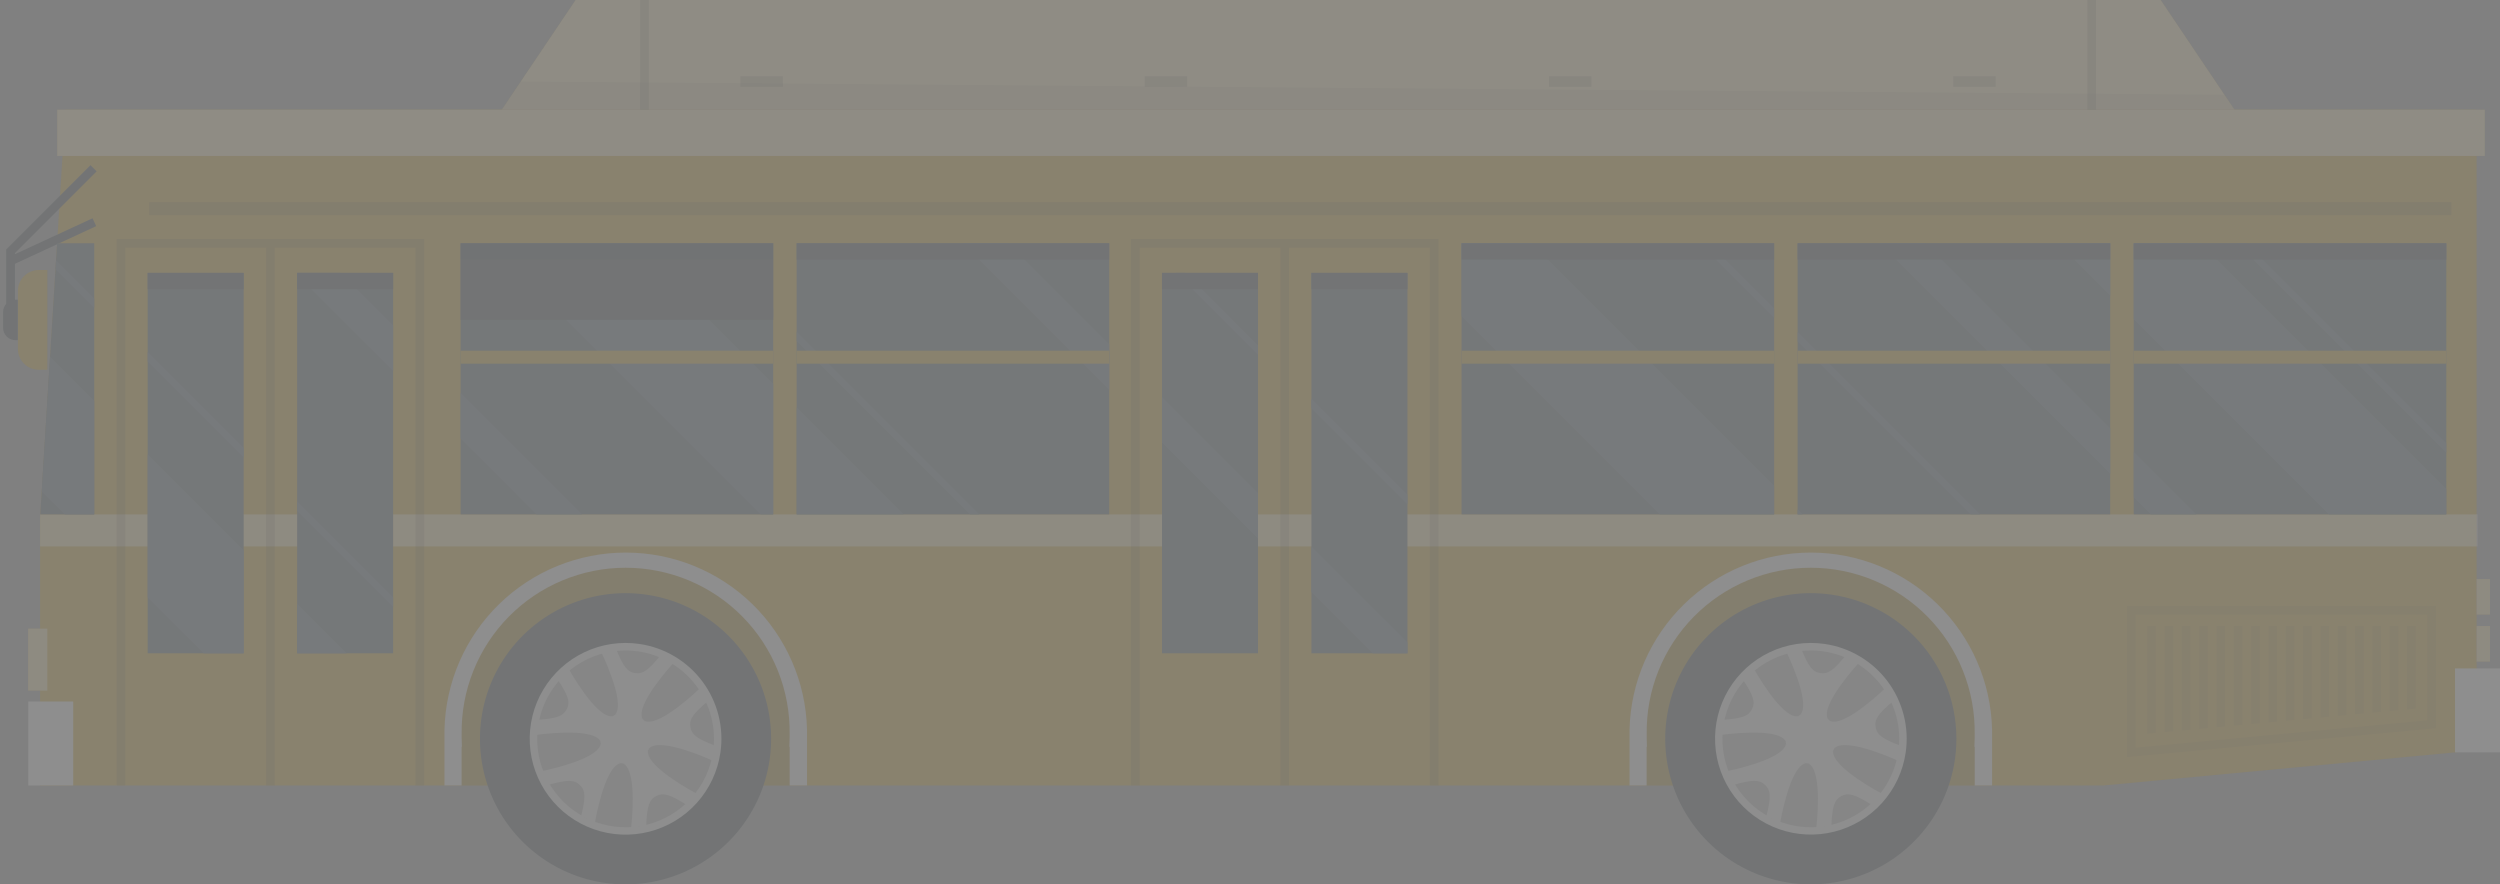<svg width="294" height="104" viewBox="0 0 294 104" fill="none" xmlns="http://www.w3.org/2000/svg">
<rect x="0" y="0" width="294" height="104" fill="#808080" stroke="none"/>
<g opacity="0.15">
<path d="M4.715 92.373H247.357L291.25 88.239V12.904H7.687L4.715 60.875V92.373Z" fill="#BC8D06"/>
<path opacity="0.5" d="M4.717 60.492H291.355V64.26H4.717V60.492Z" fill="white"/>
<path d="M6.725 12.904H292.215V18.337H6.725V12.904Z" fill="#BC8D06"/>
<path opacity="0.6" d="M6.725 12.904H292.215V18.337H6.725V12.904Z" fill="white"/>
<path d="M67.694 0H254.094L262.773 12.903H59.014L67.694 0Z" fill="#BC8D06"/>
<path opacity="0.6" d="M67.694 0H254.094L262.773 12.903H59.014L67.694 0Z" fill="white"/>
<path opacity="0.1" d="M59.014 12.904L61.242 9.588L261.586 11.141L262.773 12.904H59.014Z" fill="black"/>
<g opacity="0.2">
<path d="M229.701 8.965H234.695V10.208H229.701V8.965Z" fill="black"/>
<path d="M182.158 8.965H187.152V10.208H182.158V8.965Z" fill="black"/>
<path d="M134.615 8.965H139.609V10.208H134.615V8.965Z" fill="black"/>
<path d="M87.072 8.965H92.066V10.208H87.072V8.965Z" fill="black"/>
</g>
<g opacity="0.2">
<path d="M245.473 0H246.492V12.905H245.473V0Z" fill="black"/>
<path d="M75.282 0H76.301V12.905H75.282V0Z" fill="black"/>
</g>
<path opacity="0.2" d="M192.651 86.807V92.373H233.258V86.807C233.258 86.652 233.258 86.497 233.258 86.347C233.258 83.68 232.733 81.04 231.712 78.576C230.692 76.112 229.196 73.874 227.31 71.988C225.425 70.103 223.186 68.607 220.723 67.587C218.259 66.566 215.619 66.041 212.952 66.041C210.285 66.041 207.645 66.566 205.181 67.587C202.718 68.607 200.479 70.103 198.594 71.988C196.708 73.874 195.212 76.112 194.192 78.576C193.171 81.04 192.646 83.68 192.646 86.347C192.646 86.497 192.646 86.669 192.651 86.807Z" fill="black"/>
<path d="M191.628 92.372H193.645V87.826H193.679L193.654 86.772C193.654 86.63 193.654 86.488 193.654 86.342C193.615 83.785 194.086 81.247 195.038 78.874C195.99 76.501 197.404 74.34 199.199 72.519C200.993 70.697 203.132 69.251 205.491 68.264C207.85 67.276 210.381 66.768 212.938 66.768C215.495 66.768 218.026 67.276 220.385 68.264C222.744 69.251 224.882 70.697 226.677 72.519C228.471 74.34 229.886 76.501 230.838 78.874C231.79 81.247 232.26 83.785 232.222 86.342C232.222 86.484 232.222 86.626 232.222 86.772L232.188 87.826H232.226V92.372H234.27V85.783C234.133 80.22 231.826 74.93 227.843 71.044C223.86 67.158 218.516 64.982 212.951 64.982C207.386 64.982 202.041 67.158 198.058 71.044C194.075 74.93 191.769 80.22 191.632 85.783V85.912C191.632 86.054 191.632 86.2 191.632 86.342V92.364L191.628 92.372Z" fill="#DBDBDB"/>
<path d="M229.896 89.344C229.408 92.695 227.937 95.826 225.67 98.342C223.402 100.857 220.439 102.644 217.157 103.475C213.874 104.307 210.418 104.147 207.226 103.014C204.035 101.882 201.25 99.829 199.226 97.114C197.201 94.399 196.027 91.145 195.851 87.763C195.676 84.381 196.508 81.023 198.241 78.114C199.974 75.204 202.531 72.874 205.588 71.418C208.646 69.962 212.067 69.445 215.418 69.933C217.643 70.256 219.783 71.016 221.714 72.166C223.646 73.317 225.333 74.837 226.677 76.64C228.021 78.442 228.998 80.492 229.55 82.671C230.102 84.851 230.22 87.118 229.896 89.344Z" fill="#263238"/>
<path d="M224.109 88.501C223.788 90.706 222.821 92.767 221.329 94.423C219.836 96.078 217.887 97.254 215.727 97.802C213.566 98.35 211.292 98.244 209.191 97.499C207.091 96.755 205.258 95.404 203.926 93.618C202.593 91.831 201.82 89.69 201.704 87.464C201.588 85.238 202.135 83.028 203.275 81.113C204.415 79.198 206.097 77.665 208.109 76.706C210.121 75.747 212.372 75.406 214.578 75.727C216.042 75.939 217.451 76.439 218.723 77.196C219.994 77.953 221.104 78.953 221.99 80.139C222.875 81.326 223.517 82.675 223.881 84.109C224.245 85.544 224.322 87.036 224.109 88.501Z" fill="#DBDBDB"/>
<path d="M223.235 88.389C222.939 90.423 222.047 92.323 220.67 93.85C219.294 95.376 217.496 96.46 215.504 96.965C213.512 97.47 211.415 97.372 209.478 96.685C207.541 95.998 205.851 94.752 204.622 93.105C203.394 91.457 202.681 89.483 202.574 87.43C202.468 85.378 202.972 83.34 204.024 81.574C205.076 79.808 206.628 78.394 208.483 77.51C210.338 76.626 212.414 76.312 214.448 76.608C215.799 76.805 217.097 77.265 218.27 77.964C219.442 78.662 220.466 79.585 221.282 80.679C222.098 81.773 222.69 83.017 223.025 84.34C223.361 85.662 223.432 87.039 223.235 88.389Z" fill="#A6A6A6"/>
<path d="M214.944 84.519L211.713 84.046C213.034 82.63 210.036 76.582 210.036 76.582L211.816 76.26C212.677 78.368 213.146 79.017 214.079 79.15C215.012 79.284 215.653 78.802 217.09 77.025L218.703 77.843C218.703 77.843 214.083 82.798 214.944 84.519Z" fill="#DBDBDB"/>
<path d="M211.414 84.222L209.969 87.147C209.027 85.457 202.351 86.442 202.351 86.442L202.596 84.644C204.859 84.489 205.629 84.213 206.037 83.388C206.446 82.562 206.192 81.779 204.94 79.886L206.231 78.596C206.231 78.596 209.5 84.519 211.414 84.222Z" fill="#DBDBDB"/>
<path d="M210.024 87.481L212.359 89.76C210.462 90.13 209.348 96.785 209.348 96.785L207.718 95.998C208.269 93.795 208.264 92.986 207.589 92.328C206.914 91.67 206.109 91.687 203.92 92.29L203.094 90.681C203.094 90.681 209.701 89.386 210.024 87.481Z" fill="#DBDBDB"/>
<path d="M212.695 89.809L215.581 88.291C215.345 90.214 221.328 93.341 221.328 93.341L220.076 94.632C218.154 93.427 217.379 93.186 216.549 93.621C215.719 94.055 215.478 94.834 215.375 97.1L213.59 97.389C213.59 97.389 214.411 90.704 212.695 89.809Z" fill="#DBDBDB"/>
<path d="M215.738 87.99L215.187 84.773C216.942 85.59 221.764 80.867 221.764 80.867L222.624 82.463C220.904 83.921 220.418 84.579 220.577 85.504C220.736 86.429 221.398 86.898 223.523 87.698L223.244 89.483C223.244 89.483 217.118 86.635 215.738 87.99Z" fill="#DBDBDB"/>
<path d="M215.948 87.241C215.861 87.83 215.602 88.38 215.203 88.821C214.804 89.263 214.283 89.576 213.706 89.722C213.129 89.867 212.522 89.839 211.961 89.639C211.401 89.44 210.912 89.079 210.556 88.602C210.2 88.125 209.994 87.554 209.962 86.96C209.931 86.365 210.077 85.775 210.381 85.264C210.685 84.752 211.134 84.342 211.671 84.085C212.208 83.829 212.808 83.737 213.397 83.822C213.79 83.878 214.167 84.011 214.508 84.214C214.849 84.416 215.146 84.684 215.383 85.002C215.62 85.32 215.792 85.681 215.889 86.065C215.986 86.45 216.006 86.849 215.948 87.241Z" fill="#DBDBDB"/>
<path opacity="0.2" d="M53.267 86.808V92.373H93.857V86.808C93.857 86.653 93.857 86.498 93.857 86.347C93.896 83.656 93.4 80.984 92.397 78.486C91.395 75.989 89.905 73.715 88.016 71.798C86.127 69.881 83.875 68.359 81.392 67.32C78.91 66.281 76.245 65.746 73.554 65.746C70.862 65.746 68.198 66.281 65.715 67.32C63.232 68.359 60.98 69.881 59.091 71.798C57.202 73.715 55.713 75.989 54.71 78.486C53.707 80.984 53.211 83.656 53.25 86.347C53.263 86.498 53.263 86.67 53.267 86.808Z" fill="black"/>
<path d="M52.243 92.372H54.286V87.826H54.321L54.29 86.772C54.29 86.63 54.29 86.488 54.29 86.342C54.252 83.785 54.723 81.247 55.675 78.874C56.627 76.501 58.041 74.34 59.836 72.519C61.63 70.697 63.769 69.251 66.128 68.264C68.486 67.276 71.018 66.768 73.575 66.768C76.132 66.768 78.663 67.276 81.022 68.264C83.38 69.251 85.519 70.697 87.314 72.519C89.108 74.34 90.522 76.501 91.475 78.874C92.427 81.247 92.897 83.785 92.859 86.342C92.859 86.484 92.859 86.626 92.859 86.772L92.825 87.826H92.863V92.372H94.906V85.783C94.769 80.22 92.463 74.93 88.48 71.044C84.497 67.158 79.153 64.982 73.588 64.982C68.023 64.982 62.678 67.158 58.695 71.044C54.712 74.93 52.406 80.22 52.269 85.783V85.912C52.269 86.054 52.269 86.2 52.269 86.342V92.364L52.243 92.372Z" fill="#DBDBDB"/>
<path d="M90.509 89.344C90.021 92.695 88.55 95.826 86.283 98.342C84.015 100.857 81.053 102.644 77.77 103.475C74.487 104.307 71.031 104.147 67.84 103.014C64.648 101.882 61.864 99.829 59.839 97.114C57.814 94.399 56.64 91.145 56.465 87.763C56.289 84.381 57.121 81.023 58.854 78.114C60.587 75.204 63.144 72.874 66.202 71.418C69.259 69.962 72.68 69.445 76.031 69.933C78.256 70.256 80.396 71.016 82.328 72.166C84.26 73.317 85.946 74.837 87.29 76.64C88.635 78.442 89.611 80.492 90.163 82.671C90.715 84.851 90.833 87.118 90.509 89.344Z" fill="#263238"/>
<path d="M84.722 88.502C84.402 90.708 83.435 92.771 81.942 94.428C80.45 96.085 78.5 97.261 76.338 97.81C74.177 98.358 71.901 98.253 69.799 97.508C67.698 96.763 65.864 95.412 64.531 93.624C63.197 91.837 62.423 89.695 62.308 87.468C62.192 85.241 62.739 83.029 63.881 81.114C65.022 79.198 66.706 77.663 68.719 76.705C70.732 75.746 72.984 75.406 75.191 75.727C76.656 75.94 78.064 76.439 79.336 77.196C80.608 77.954 81.718 78.954 82.603 80.14C83.488 81.326 84.131 82.675 84.494 84.11C84.858 85.545 84.936 87.037 84.722 88.502Z" fill="#DBDBDB"/>
<path d="M83.853 88.389C83.557 90.423 82.664 92.323 81.288 93.85C79.912 95.376 78.114 96.46 76.122 96.965C74.13 97.47 72.032 97.372 70.096 96.685C68.159 95.998 66.469 94.752 65.24 93.105C64.011 91.457 63.299 89.483 63.192 87.43C63.086 85.378 63.59 83.34 64.642 81.574C65.694 79.808 67.245 78.394 69.101 77.51C70.956 76.626 73.032 76.312 75.066 76.608C77.793 77.006 80.25 78.471 81.898 80.68C83.546 82.889 84.249 85.662 83.853 88.389Z" fill="#A6A6A6"/>
<path d="M75.557 84.519L72.326 84.046C73.647 82.63 70.649 76.582 70.649 76.582L72.43 76.26C73.29 78.368 73.759 79.017 74.692 79.15C75.626 79.284 76.267 78.802 77.703 77.025L79.316 77.843C79.316 77.843 74.697 82.798 75.557 84.519Z" fill="#DBDBDB"/>
<path d="M72.031 84.222L70.586 87.147C69.644 85.457 62.968 86.442 62.968 86.442L63.213 84.644C65.476 84.489 66.224 84.213 66.654 83.388C67.085 82.562 66.809 81.779 65.558 79.886L66.848 78.596C66.848 78.596 70.117 84.519 72.031 84.222Z" fill="#DBDBDB"/>
<path d="M70.633 87.482L72.969 89.762C71.072 90.132 69.958 96.787 69.958 96.787L68.327 95.999C68.878 93.797 68.874 92.988 68.198 92.33C67.523 91.672 66.719 91.689 64.529 92.291L63.703 90.683C63.703 90.683 70.319 89.388 70.633 87.482Z" fill="#DBDBDB"/>
<path d="M73.312 89.809L76.202 88.291C75.966 90.214 81.949 93.341 81.949 93.341L80.698 94.632C78.775 93.427 78 93.186 77.166 93.621C76.331 94.055 76.099 94.834 75.996 97.1L74.211 97.389C74.211 97.389 75.028 90.704 73.312 89.809Z" fill="#DBDBDB"/>
<path d="M76.355 87.99L75.804 84.773C77.555 85.59 82.381 80.867 82.381 80.867L83.242 82.463C81.521 83.921 81.035 84.579 81.194 85.504C81.353 86.429 82.011 86.898 84.141 87.698L83.861 89.483C83.861 89.483 77.736 86.635 76.355 87.99Z" fill="#DBDBDB"/>
<path d="M76.561 87.241C76.475 87.83 76.216 88.38 75.816 88.821C75.417 89.263 74.897 89.576 74.32 89.722C73.743 89.867 73.135 89.839 72.575 89.639C72.014 89.44 71.525 89.079 71.169 88.602C70.813 88.125 70.607 87.554 70.576 86.96C70.545 86.365 70.69 85.775 70.994 85.264C71.298 84.752 71.747 84.342 72.284 84.085C72.821 83.829 73.422 83.737 74.011 83.822C74.403 83.878 74.78 84.011 75.121 84.214C75.462 84.416 75.759 84.684 75.996 85.002C76.233 85.32 76.405 85.681 76.502 86.065C76.599 86.45 76.619 86.849 76.561 87.241Z" fill="#DBDBDB"/>
<path opacity="0.2" d="M17.536 23.773H288.281V25.3H17.536V23.773Z" fill="black"/>
<g opacity="0.2">
<path d="M13.714 92.372H14.734V29.123H48.863V92.372H49.883V28.1H13.714V92.372Z" fill="black"/>
<path d="M31.289 28.611H32.309V92.372H31.289V28.611Z" fill="black"/>
</g>
<path d="M34.944 32.09H46.234V76.831H34.944V32.09Z" fill="#37474F"/>
<path d="M40.766 76.832L34.941 71.012V76.832H40.766Z" fill="#455A64"/>
<path d="M34.943 32.09V32.335L46.234 43.627V38.267L40.066 32.09H34.943Z" fill="#455A64"/>
<path d="M46.234 70.26L34.943 58.973V60.078L46.234 71.37V70.26Z" fill="#455A64"/>
<path d="M34.943 32.09H46.234V34.013H34.943V32.09Z" fill="#263238"/>
<g opacity="0.2">
<path d="M132.995 92.372H134.019V29.123H168.144V92.372H169.168V28.099H132.995V92.372Z" fill="black"/>
<path d="M150.574 28.611H151.594V92.371H150.574V28.611Z" fill="black"/>
</g>
<path d="M17.366 32.09H28.656V76.831H17.366V32.09Z" fill="#37474F"/>
<path d="M17.365 32.09H28.656V34.013H17.365V32.09Z" fill="#263238"/>
<path d="M28.656 64.728L17.366 53.438V70.251L23.951 76.832H28.656V64.728Z" fill="#455A64"/>
<path d="M28.656 52.686L17.365 41.395V42.504L28.656 53.796V52.686Z" fill="#455A64"/>
<path d="M54.168 28.611H90.93V60.492H54.168V28.611Z" fill="#37474F"/>
<path d="M57.574 28.611L89.459 60.492H90.93V45.154L74.383 28.611H57.574Z" fill="#455A64"/>
<path d="M68.461 60.493L54.167 46.203V51.563L63.101 60.493H68.461Z" fill="#455A64"/>
<path d="M82.185 28.611L90.93 37.352V36.251L83.29 28.611H82.185Z" fill="#455A64"/>
<path d="M54.168 28.611H90.93V37.627H54.168V28.611Z" fill="#263238"/>
<path opacity="0.2" d="M54.168 28.611H90.93V30.534H54.168V28.611Z" fill="black"/>
<path d="M54.168 41.24H90.93V42.767H54.168V41.24Z" fill="#BC8D06"/>
<path d="M93.683 28.611H130.445V60.492H93.683V28.611Z" fill="#37474F"/>
<path d="M106.266 60.492L93.688 47.914V60.492H106.266Z" fill="#455A64"/>
<path d="M113.205 28.611L130.445 45.852V40.488L118.569 28.611H113.205Z" fill="#455A64"/>
<path d="M115.172 60.492L93.692 39.012V40.113L114.071 60.492H115.172Z" fill="#455A64"/>
<path d="M93.683 28.611H130.445V30.534H93.683V28.611Z" fill="#263238"/>
<path d="M93.683 41.24H130.445V42.767H93.683V41.24Z" fill="#BC8D06"/>
<path d="M171.879 28.611H208.641V60.492H171.879V28.611Z" fill="#37474F"/>
<path d="M171.879 28.611V37.188L195.182 60.492H208.641V57.137L180.115 28.611H171.879Z" fill="#455A64"/>
<path d="M199.866 28.611L208.641 37.386V36.281L200.971 28.611H199.866Z" fill="#455A64"/>
<path d="M171.879 28.611H208.641V30.534H171.879V28.611Z" fill="#263238"/>
<path d="M171.879 41.24H208.641V42.767H171.879V41.24Z" fill="#BC8D06"/>
<path d="M211.398 28.611H248.16V60.492H211.398V28.611Z" fill="#37474F"/>
<path d="M241.992 28.611L248.16 34.78V28.611H241.992Z" fill="#455A64"/>
<path d="M221.054 28.611L248.16 55.717V50.358L226.418 28.611H221.054Z" fill="#455A64"/>
<path d="M232.859 60.491L211.401 39.037V40.142L231.75 60.491H232.859Z" fill="#455A64"/>
<path d="M211.398 28.611H248.16V30.534H211.398V28.611Z" fill="#263238"/>
<path d="M211.398 41.24H248.16V42.767H211.398V41.24Z" fill="#BC8D06"/>
<path d="M250.925 28.611H287.688V60.492H250.925V28.611Z" fill="#37474F"/>
<path d="M250.926 28.611V37.541L273.877 60.492H287.684V57.489L258.806 28.611H250.926Z" fill="#455A64"/>
<path d="M258.297 60.494L250.924 53.121V58.485L252.937 60.494H258.297Z" fill="#455A64"/>
<path d="M263.064 28.611L287.684 53.231V52.13L264.165 28.611H263.064Z" fill="#455A64"/>
<path d="M250.925 28.611H287.688V30.534H250.925V28.611Z" fill="#263238"/>
<path d="M250.925 41.24H287.688V42.767H250.925V41.24Z" fill="#BC8D06"/>
<path d="M288.709 78.606H294V88.482H288.709V78.606Z" fill="#DBDBDB"/>
<path d="M3.319 82.496H8.609V92.372H3.319V82.496Z" fill="#DBDBDB"/>
<g opacity="0.1">
<path d="M250.128 89.039L286.469 85.641V71.258H250.128V89.039ZM285.445 84.707L251.148 87.921V72.281H285.445V84.707Z" fill="black"/>
<path d="M283.07 73.619V83.431L284.094 83.336V73.619H283.07Z" fill="black"/>
<path d="M281.031 73.619V83.624L282.051 83.525V73.619H281.031Z" fill="black"/>
<path d="M278.992 73.619V83.814L280.016 83.715V73.619H278.992Z" fill="black"/>
<path d="M276.953 73.619V84.003L277.977 83.908V73.619H276.953Z" fill="black"/>
<path d="M274.922 73.619V84.197L275.941 84.098V73.619H274.922Z" fill="black"/>
<path d="M272.882 73.619V84.386L273.906 84.287V73.619H272.882Z" fill="black"/>
<path d="M270.84 73.619V84.575L271.863 84.481V73.619H270.84Z" fill="black"/>
<path d="M268.809 73.619V84.769L269.828 84.67V73.619H268.809Z" fill="black"/>
<path d="M266.77 73.619V84.958L267.789 84.859V73.619H266.77Z" fill="black"/>
<path d="M264.734 73.619V85.147L265.758 85.053V73.619H264.734Z" fill="black"/>
<path d="M262.695 73.619V85.341L263.715 85.242V73.619H262.695Z" fill="black"/>
<path d="M260.656 73.619V85.53L261.68 85.431V73.619H260.656Z" fill="black"/>
<path d="M258.617 73.619V85.719L259.641 85.625V73.619H258.617Z" fill="black"/>
<path d="M256.582 73.619V85.913L257.602 85.814V73.619H256.582Z" fill="black"/>
<path d="M254.547 73.619V86.102L255.567 86.003V73.619H254.547Z" fill="black"/>
<path d="M252.5 73.619V86.291L253.523 86.197V73.619H252.5Z" fill="black"/>
</g>
<path d="M5.566 31.75H4.568C3.915 31.75 3.288 32.01 2.826 32.472C2.363 32.934 2.104 33.561 2.104 34.215V41.024C2.104 41.678 2.363 42.305 2.826 42.767C3.288 43.229 3.915 43.489 4.568 43.489H5.566V31.75Z" fill="#BC8D06"/>
<path d="M2.109 35.244H1.817C1.432 35.244 1.064 35.397 0.792 35.669C0.52 35.941 0.367 36.309 0.367 36.694V38.552C0.367 38.937 0.52 39.305 0.792 39.577C1.064 39.849 1.432 40.002 1.817 40.002H2.088V35.244H2.109Z" fill="#263238"/>
<path d="M0.734 37.303H1.758V29.758L11.367 20.148L10.645 19.426L0.734 29.337V37.303Z" fill="#263238"/>
<path d="M10.884 25.669L11.312 26.594L1.476 31.149L1.048 30.224L10.884 25.669Z" fill="#263238"/>
<path d="M154.225 32.09H165.516V76.831H154.225V32.09Z" fill="#37474F"/>
<path d="M154.224 32.09H165.516V34.013H154.224V32.09Z" fill="#263238"/>
<path d="M165.516 75.551L154.224 64.26V69.624L161.433 76.833H165.516V75.551Z" fill="#455A64"/>
<path d="M165.516 58.192L154.224 46.9V48.01L165.516 59.302V58.192Z" fill="#455A64"/>
<path d="M136.651 32.09H147.941V76.831H136.651V32.09Z" fill="#37474F"/>
<path d="M147.938 57.977L136.646 46.685V52.05L147.938 63.341V57.977Z" fill="#455A64"/>
<path d="M138.306 32.09L147.938 41.721V40.615L139.416 32.09H138.306Z" fill="#455A64"/>
<path d="M136.646 32.09H147.938V34.013H136.646V32.09Z" fill="#263238"/>
<path d="M211.996 60.492L211.398 59.895V60.492H211.996Z" fill="#455A64"/>
<path d="M4.738 60.492H11.082V28.607H6.712L4.738 60.492Z" fill="#37474F"/>
<path d="M4.909 57.791L7.611 60.493H11.082V47.149L5.882 41.953L4.909 57.791Z" fill="#455A64"/>
<path d="M6.522 31.667L11.082 36.222V35.112L6.587 30.617L6.522 31.667Z" fill="#455A64"/>
<path d="M3.312 73.924H5.566V81.219H3.312V73.924Z" fill="#BC8D06"/>
<path opacity="0.5" d="M3.312 73.924H5.566V81.219H3.312V73.924Z" fill="white"/>
<path d="M291.25 73.619H292.824V77.8H291.25V73.619Z" fill="#BC8D06"/>
<path opacity="0.5" d="M291.25 73.619H292.824V77.8H291.25V73.619Z" fill="white"/>
<path d="M291.25 68.096H292.824V72.277H291.25V68.096Z" fill="#BC8D06"/>
<path opacity="0.5" d="M291.25 68.096H292.824V72.277H291.25V68.096Z" fill="white"/>
</g>
</svg>
